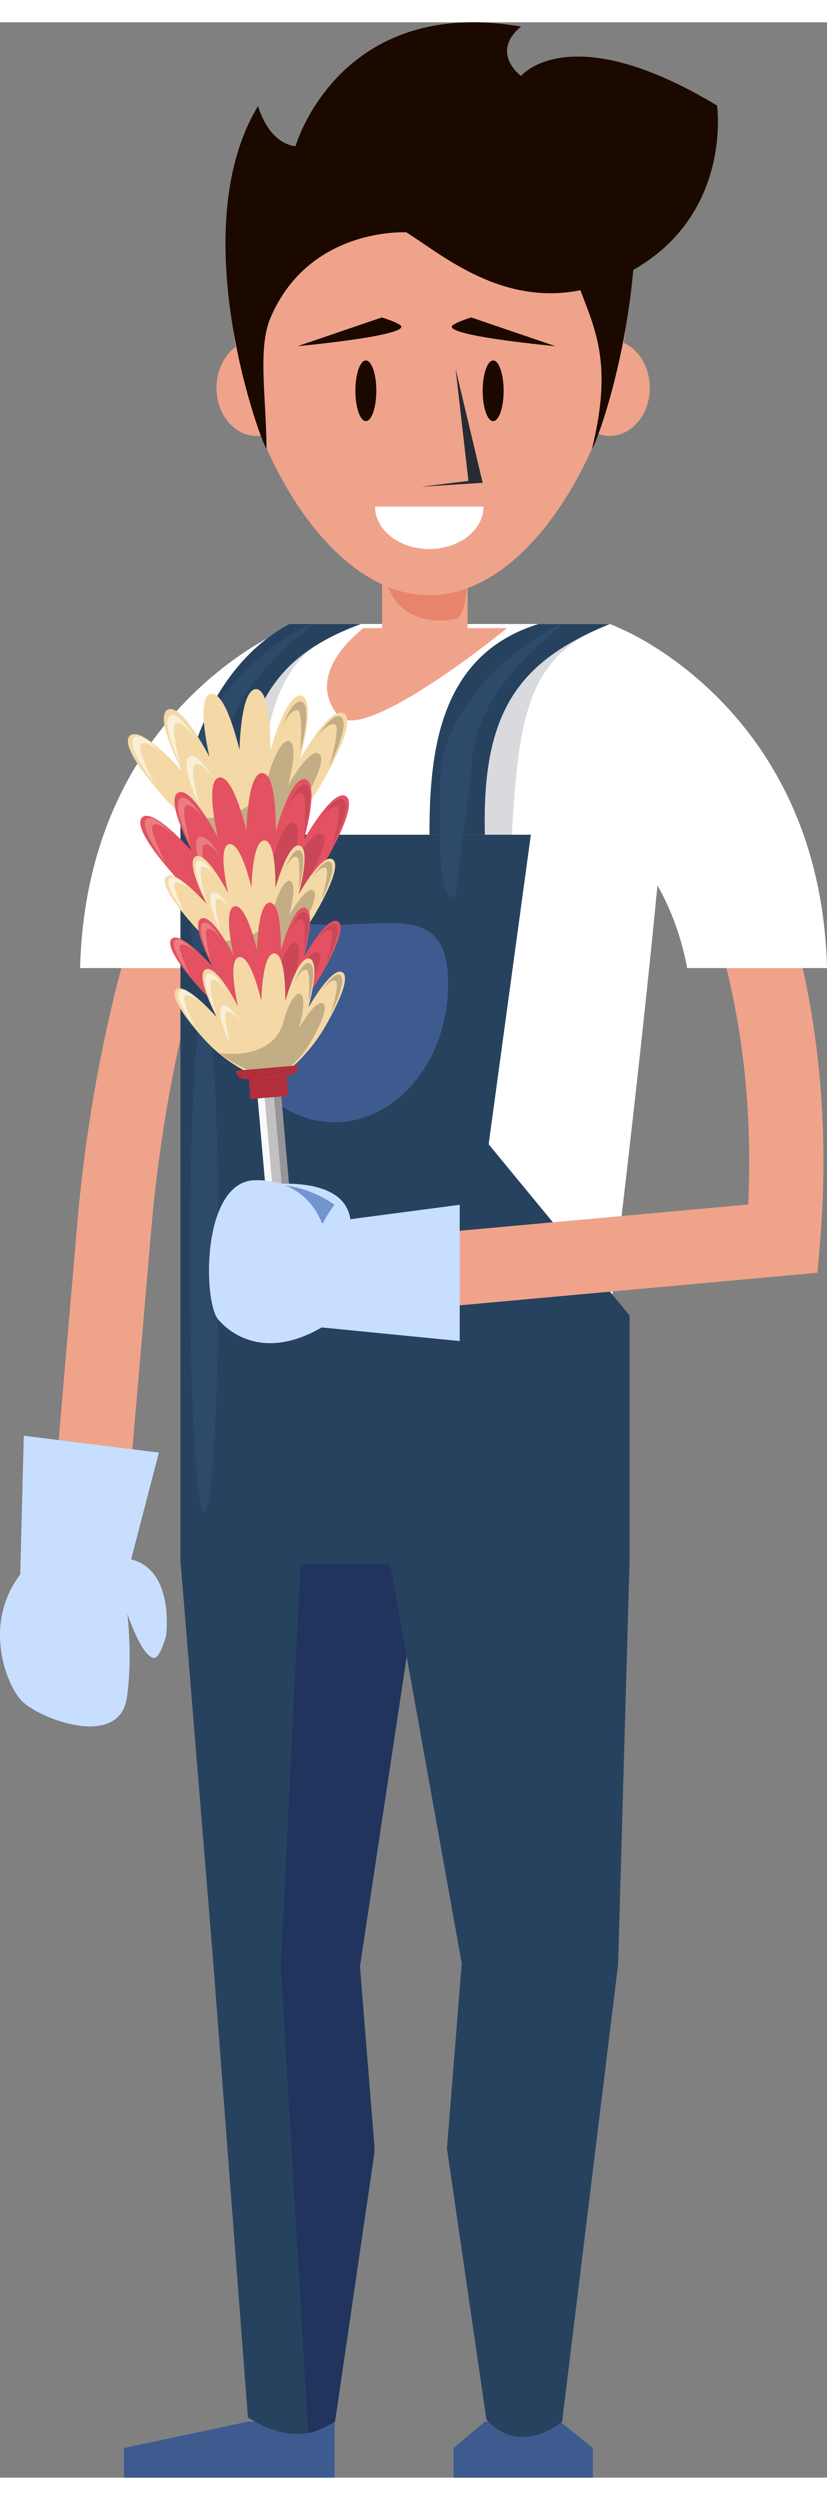 <svg xmlns="http://www.w3.org/2000/svg" width="218.897" height="661.321" viewBox="0 0 222.874 661.321">
  <rect x="0" y="0" width="222.874" height="661.321" fill="#808080" stroke="none"/>
  <g id="Homme_Likdom" data-name="Homme Likdom" transform="translate(-0.003 0.016)" opacity="1">
    <path id="Tracé_5026" data-name="Tracé 5026" d="M86.174,371.53c.22.445-29.013,47.164-35.957,132.177l-9,104.74" transform="translate(-19.631 -176.968)" fill="none" stroke="#f0a38b" stroke-width="20"/>
    <path id="Tracé_5027" data-name="Tracé 5027" d="M69.326,810.72S72,791.176,57.993,789.772s-.686,10.107-.686,10.107h0s4.666,16.235,8.7,16.758C67.687,816.858,69.326,810.72,69.326,810.72Z" transform="translate(-24.569 -376.12)" fill="#c8deff"/>
    <path id="Tracé_5028" data-name="Tracé 5028" d="M11.378,726.92l-.958,37.356,27.913,3.483,9.453-36.3Z" transform="translate(-4.961 -346.24)" fill="#c8deff"/>
    <path id="Tracé_5029" data-name="Tracé 5029" d="M33.372,797.159s2.88,15.433.827,29.662-24.164,5.509-28.484.765-10.212-20.833-.257-33.91S33.372,797.159,33.372,797.159Z" transform="translate(0 -375.641)" fill="#c8deff"/>
    <path id="Tracé_5030" data-name="Tracé 5030" d="M41.22,403.114C43,333.058,97.2,311.55,97.2,311.55l11,50.773c-24.4,7.981-29.264,40.791-29.264,40.791Z" transform="translate(-19.631 -148.399)" fill="#fff"/>
    <path id="Tracé_5031" data-name="Tracé 5031" d="M97.187,1233.98l-33.407,7.1v7.981h56.753V1233.98Z" transform="translate(-30.377 -587.753)" fill="#3d5b8e"/>
    <path id="Tracé_5032" data-name="Tracé 5032" d="M224.534,341.957c-3.4,55.376-20.545,191.072-20.545,191.072-39.958,0-111.14-99.178-111.14-155.015s29.406-63.844,43.3-68.573h72.4C219.795,313.4,224.534,325.57,224.534,341.957Z" transform="translate(-44.223 -147.394)" fill="#fff"/>
    <path id="Tracé_5033" data-name="Tracé 5033" d="M134.551,309.44c-19.063,10.149-29.411,34.287-29.411,56.753h14.339c1.838-31.946,4.19-48.474,26.374-56.753Z" transform="translate(-50.077 -147.394)" fill="#d8dade"/>
    <path id="Tracé_5034" data-name="Tracé 5034" d="M265.461,309.44c-19.063,10.149-29.411,34.287-29.411,56.753h14.339c1.838-31.946,4.19-48.474,26.374-56.753Z" transform="translate(-112.429 -147.394)" fill="#d8dade"/>
    <path id="Tracé_5035" data-name="Tracé 5035" d="M92.85,790.88,101.721,899.5l9.311,122.273s14.182,10.05,23.493,0l10.642-72.71L141.182,899.5l16.4-108.621Z" transform="translate(-44.223 -376.704)" fill="#27425f"/>
    <path id="Tracé_5036" data-name="Tracé 5036" d="M149.816,793.09,144.5,901.266l7.385,125.783c2.446-.309,7.242-3.064,7.242-3.064l10.642-72.716-3.985-49.558,16.4-108.621Z" transform="translate(-68.824 -377.757)" fill="#20345d"/>
    <path id="Tracé_5037" data-name="Tracé 5037" d="M213.893,614.344H92.85V417.81h94.444l-11.38,83.373,37.979,46.112Z" transform="translate(-44.223 -199.011)" fill="#27425f"/>
    <path id="Tracé_5038" data-name="Tracé 5038" d="M262.136,1233.98H241.811l-8.421,7.1v7.981h37.539v-7.981Z" transform="translate(-111.162 -587.753)" fill="#3d5b8e"/>
    <path id="Tracé_5039" data-name="Tracé 5039" d="M265.115,793.09l-3.1,108.94-15.088,123.1s-11.081,9.578-20.4-.526l-10.642-73.085,3.991-49.8L200.37,793.09Z" transform="translate(-95.435 -378.914)" fill="#27425f"/>
    <path id="Tracé_5040" data-name="Tracé 5040" d="M239.59,1248.27h31.04" transform="translate(-114.115 -594.559)" fill="#d8dade"/>
    <path id="Tracé_5041" data-name="Tracé 5041" d="M122.246,309.44c-19.073,10.149-29.416,34.287-29.416,56.753h14.334c2.22-35.915,12.124-48.474,34.292-56.753Z" transform="translate(-44.213 -147.394)" fill="#27425f"/>
    <path id="Tracé_5042" data-name="Tracé 5042" d="M250.385,309.44C223.645,317.72,221,343.727,221,366.193h14.941c-.885-33.4,9.243-46.8,33.679-56.753Z" transform="translate(-105.261 -147.394)" fill="#27425f"/>
    <path id="Tracé_5043" data-name="Tracé 5043" d="M101.615,505c2.142,0,3.875,30.589,3.875,68.327s-1.733,68.358-3.875,68.358-3.875-30.594-3.875-68.327S99.473,505,101.615,505Z" transform="translate(-46.552 -240.539)" fill="#2d4a6a"/>
    <path id="Tracé_5044" data-name="Tracé 5044" d="M130.649,309.44c2.142,0-24.666,15.145-24.541,40.791l-4.273,47.589c-4.509,0-3.865,3.823-4.1-45.389C97.614,326.785,128.507,309.451,130.649,309.44Z" transform="translate(-46.552 -147.394)" fill="#2d4a6a"/>
    <path id="Tracé_5045" data-name="Tracé 5045" d="M259.33,309.44c2.147,0-24.661,15.145-24.541,40.791l-4.273,32.93c-4.509,0-4.1-9.872-4.1-30.731C226.421,326.785,257.188,309.451,259.33,309.44Z" transform="translate(-107.838 -147.394)" fill="#2d4a6a"/>
    <path id="Tracé_5046" data-name="Tracé 5046" d="M174.92,479.568c0,20.6-13.7,37.308-30.6,37.308s-30.6-16.706-30.6-37.308,13.705-15.9,30.6-15.9S174.92,458.961,174.92,479.568Z" transform="translate(-54.163 -220.633)" fill="#3d5b8e"/>
    <path id="Tracé_5047" data-name="Tracé 5047" d="M259.885,371.53c.225.445,37.706,48.008,30.741,133.02L167.07,515.794" transform="translate(-79.574 -176.968)" fill="none" stroke="#f0a38b" stroke-width="20"/>
    <path id="Tracé_5052" data-name="Tracé 5052" d="M364.671,403.114C362.9,333.058,308.7,311.55,308.7,311.55l-11,50.773c24.4,7.981,29.264,40.791,29.264,40.791Z" transform="translate(-141.793 -148.399)" fill="#fff"/>
    <path id="Tracé_5053" data-name="Tracé 5053" d="M216.766,311.55c-9.95,8.149-39.8,30.526-45.5,23.54s-3.142-15.392,6.808-23.54Z" transform="translate(-80.147 -148.399)" fill="#f0a38b"/>
    <path id="Tracé_5054" data-name="Tracé 5054" d="M132.965,176.235c0,7.143-4.823,12.935-10.778,12.935s-10.778-5.792-10.778-12.935,4.823-12.935,10.778-12.935S132.965,169.066,132.965,176.235Z" transform="translate(-53.063 -77.788)" fill="#f0a38b"/>
    <path id="Tracé_5055" data-name="Tracé 5055" d="M314.771,176.235c0,7.143-4.829,12.935-10.783,12.935s-10.778-5.792-10.778-12.935,4.829-12.935,10.778-12.935S314.771,169.066,314.771,176.235Z" transform="translate(-139.654 -77.788)" fill="#f0a38b"/>
    <path id="Tracé_5056" data-name="Tracé 5056" d="M219.57,295.928l-22.98-1.508h0c.052-1.613.031-15.271,0-27.306l23.043-.094C219.717,294.111,219.612,295.384,219.57,295.928Z" transform="translate(-93.634 -127.189)" fill="#f0a38b"/>
    <path id="Tracé_5057" data-name="Tracé 5057" d="M216.016,287.905s-20.618,5.1-19.534-20.791l23.043-.094S220.672,287.905,216.016,287.905Z" transform="translate(-93.563 -127.189)" fill="#e8846c"/>
    <g id="Groupe_46" data-name="Groupe 46" transform="matrix(-0.996, 0.087, -0.087, -0.996, 263.79, 514.517)">
      <path id="Tracé_3102" data-name="Tracé 3102" d="M928.625,1024.666c1.787,1.232,5.791-1.416,12.756-11.118-3.975,11.263-3.838,16.061-1.821,16.82s5.267-2.8,9.625-13.916c-1.075,11.894.217,16.521,2.38,16.752s4.414-4,5.907-15.856c1.881,11.792,4.265,15.954,6.427,15.647s3.292-4.968,1.812-16.82c4.734,10.964,8.082,14.411,10.09,13.583s1.966-5.625-2.38-16.752c7.284,9.463,11.374,11.979,13.118,10.662,1.855-1.373.358-6.542-7.826-17.562s-20.4-17.34-22.253-15.959c-1.9-1.314-12.794,5.386-20.6,16.675S926.727,1023.352,928.625,1024.666Z" transform="translate(-786.665 -682.524)" fill="#f4d9a6"/>
      <path id="Tracé_3103" data-name="Tracé 3103" d="M946.893,1015.191c1.279.853,4.068-.994,8.956-7.8-2.789,7.907-2.7,11.276-1.279,11.809s4.086-2.495,6.755-9.766c5.327-12.794,22.782-8.218,22.782-8.218-6.03-5.719-16.061-10.845-17.366-9.877-1.335-.926-9.289,3.412-14.773,11.348S945.562,1014.27,946.893,1015.191Z" transform="translate(-797.273 -683.243)" fill="#c3ad84"/>
      <path id="Tracé_3104" data-name="Tracé 3104" d="M954.29,1062.67c1.279.482,3.442-1.552,5.791-6.453-1.876,3.267-3.544,4.606-4.614,4.209-1.655-.614.3-11.387.3-11.387C952.55,1058.183,952.644,1062.073,954.29,1062.67Z" transform="translate(-801.182 -716.409)" fill="#c3ad84"/>
      <path id="Tracé_3105" data-name="Tracé 3105" d="M930.969,1051.81c1.169.729,3.685-.832,6.964-5.165-2.495,2.827-4.4,3.808-5.365,3.2-1.493-.934,2.559-11.089,2.559-11.089C930.154,1047.051,929.476,1050.88,930.969,1051.81Z" transform="translate(-788.049 -710.513)" fill="#c3ad84"/>
      <path id="Tracé_3106" data-name="Tracé 3106" d="M1030.933,1061.224c-1.28.478-3.442-1.556-5.783-6.457,1.877,3.271,3.544,4.606,4.614,4.209,1.651-.614-.3-11.387-.3-11.387C1032.681,1056.721,1032.583,1060.61,1030.933,1061.224Z" transform="translate(-842.466 -715.578)" fill="#faefd8"/>
      <path id="Tracé_3107" data-name="Tracé 3107" d="M1053.244,1050.324c-1.164.729-3.685-.853-6.964-5.165,2.5,2.828,4.4,3.8,5.365,3.2,1.493-.93-2.559-11.088-2.559-11.088C1054.05,1045.561,1054.737,1049.39,1053.244,1050.324Z" transform="translate(-854.585 -709.659)" fill="#faefd8"/>
      <path id="Tracé_3108" data-name="Tracé 3108" d="M1021.123,1034.274c-1.279.478-3.437-1.557-5.783-6.457,1.881,3.271,3.544,4.606,4.615,4.209,1.651-.614-.3-11.387-.3-11.387C1022.872,1029.771,1022.778,1033.66,1021.123,1034.274Z" transform="translate(-836.84 -700.121)" fill="#faefd8"/>
      <path id="Tracé_3109" data-name="Tracé 3109" d="M932.005,974.782c1.706,1.177,5.51-1.348,12.133-10.581-3.783,10.717-3.663,15.285-1.706,16.01s5.011-2.666,9.152-13.242c-1.024,11.318.209,15.715,2.269,15.937s4.2-3.813,5.612-15.084c1.791,11.216,4.068,15.174,6.12,14.888s3.126-4.73,1.706-16.006c4.5,10.436,7.676,13.711,9.6,12.926s1.872-5.356-2.265-15.937c6.93,9,10.82,11.4,12.483,10.163,1.766-1.314.337-6.226-7.455-16.713s-19.4-16.492-21.166-15.182c-1.8-1.25-12.167,5.118-19.6,15.869S930.18,973.533,932.005,974.782Z" transform="translate(-788.621 -654.894)" fill="#e35163"/>
      <path id="Tracé_3110" data-name="Tracé 3110" d="M949.354,965.773c1.194.823,3.868-.947,8.53-7.425-2.653,7.523-2.559,10.73-1.211,11.233s3.89-2.371,6.427-9.293c5.071-12.176,21.673-7.813,21.673-7.813-5.74-5.446-15.28-10.32-16.522-9.382-1.279-.874-8.841,3.262-14.073,10.8S948.087,964.895,949.354,965.773Z" transform="translate(-798.698 -655.579)" fill="#c94757"/>
      <path id="Tracé_3111" data-name="Tracé 3111" d="M956.4,1010.955c1.224.461,3.271-1.476,5.5-6.137-1.787,3.109-3.369,4.384-4.393,4-1.565-.584.29-10.832.29-10.832C954.732,1006.673,954.822,1010.362,956.4,1010.955Z" transform="translate(-802.417 -687.13)" fill="#c94757"/>
      <path id="Tracé_3112" data-name="Tracé 3112" d="M934.214,1000.578c1.109.691,3.5-.793,6.623-4.917-2.375,2.691-4.184,3.621-5.118,3.045-1.416-.887,2.456-10.555,2.456-10.555C933.446,996.044,932.79,999.69,934.214,1000.578Z" transform="translate(-789.93 -681.487)" fill="#c94757"/>
      <path id="Tracé_3113" data-name="Tracé 3113" d="M1029.306,1009.559c-1.224.456-3.275-1.48-5.506-6.145,1.787,3.113,3.373,4.384,4.388,4.009,1.574-.584-.281-10.832-.281-10.832C1030.969,1005.265,1030.875,1008.966,1029.306,1009.559Z" transform="translate(-841.692 -686.327)" fill="#ea7d80"/>
      <path id="Tracé_3114" data-name="Tracé 3114" d="M1050.533,999.157c-1.109.691-3.5-.793-6.623-4.917,2.375,2.691,4.184,3.625,5.118,3.049,1.42-.887-2.452-10.56-2.452-10.56C1051.3,994.628,1051.953,998.27,1050.533,999.157Z" transform="translate(-853.226 -680.672)" fill="#ea7d80"/>
      <path id="Tracé_3115" data-name="Tracé 3115" d="M1019.982,983.9c-1.224.456-3.271-1.476-5.5-6.141,1.783,3.109,3.369,4.384,4.388,4.009,1.569-.589-.286-10.837-.286-10.837C1021.645,979.613,1021.551,983.328,1019.982,983.9Z" transform="translate(-836.347 -671.611)" fill="#ea7d80"/>
      <path id="Tracé_3116" data-name="Tracé 3116" d="M943.973,943.868c1.386.964,4.5-1.1,9.911-8.64-3.088,8.751-2.985,12.483-1.411,13.071s4.09-2.171,7.48-10.811c-.853,9.241.166,12.837,1.847,13.016s3.412-3.113,4.584-12.321c1.467,9.165,3.327,12.4,5,12.159s2.559-3.864,1.416-13.067c3.672,8.529,6.273,11.195,7.83,10.551s1.535-4.371-1.842-13.012c5.659,7.352,8.836,9.305,10.193,8.3,1.441-1.071.277-5.084-6.086-13.647s-15.848-13.472-17.289-12.4c-1.476-1.024-9.941,4.188-16.01,12.965S942.493,942.849,943.973,943.868Z" transform="translate(-795.564 -640.634)" fill="#f4d9a6"/>
      <path id="Tracé_3117" data-name="Tracé 3117" d="M958.178,936.463c.977.678,3.16-.768,6.956-6.064-2.166,6.145-2.1,8.764-.99,9.178s3.177-1.936,5.246-7.591c4.145-9.945,17.707-6.4,17.707-6.4-4.691-4.444-12.483-8.427-13.494-7.677-1.036-.721-7.22,2.661-11.476,8.819S957.146,935.746,958.178,936.463Z" transform="translate(-803.817 -641.148)" fill="#c3ad84"/>
      <path id="Tracé_3118" data-name="Tracé 3118" d="M963.922,973.414c1,.371,2.674-1.211,4.495-5.02-1.458,2.559-2.755,3.582-3.582,3.271-1.279-.478.23-8.845.23-8.845C962.566,969.908,962.638,972.932,963.922,973.414Z" transform="translate(-806.848 -666.959)" fill="#c3ad84"/>
      <path id="Tracé_3119" data-name="Tracé 3119" d="M945.8,964.93c.909.567,2.862-.648,5.412-4.017-1.94,2.2-3.412,2.96-4.171,2.49-1.16-.725,2-8.623,2-8.623C945.173,961.228,944.64,964.205,945.8,964.93Z" transform="translate(-796.646 -662.348)" fill="#c3ad84"/>
      <path id="Tracé_3120" data-name="Tracé 3120" d="M1023.475,972.254c-1,.371-2.674-1.207-4.495-5.015,1.458,2.559,2.755,3.578,3.587,3.271,1.279-.478-.235-8.849-.235-8.849C1024.836,968.752,1024.759,971.776,1023.475,972.254Z" transform="translate(-838.928 -666.294)" fill="#faefd8"/>
      <path id="Tracé_3121" data-name="Tracé 3121" d="M1040.818,963.774c-.9.563-2.857-.653-5.408-4.017,1.936,2.2,3.412,2.956,4.167,2.486,1.16-.725-2-8.623-2-8.623C1041.449,960.073,1041.978,963.045,1040.818,963.774Z" transform="translate(-848.351 -661.683)" fill="#faefd8"/>
      <path id="Tracé_3122" data-name="Tracé 3122" d="M1015.859,951.313c-1,.371-2.674-1.207-4.5-5.02,1.458,2.559,2.755,3.582,3.587,3.271,1.28-.478-.234-8.845-.234-8.845C1017.215,947.812,1017.139,950.836,1015.859,951.313Z" transform="translate(-834.558 -654.284)" fill="#faefd8"/>
      <path id="Tracé_3123" data-name="Tracé 3123" d="M943.971,904.493c1.373.968,4.5-1.1,9.9-8.64-3.088,8.751-2.985,12.483-1.412,13.067s4.09-2.171,7.48-10.811c-.853,9.241.166,12.837,1.847,13.016s3.412-3.113,4.585-12.321c1.467,9.165,3.326,12.4,5,12.159s2.559-3.838,1.416-13.067c3.672,8.529,6.273,11.2,7.83,10.555s1.535-4.376-1.842-13.02c5.659,7.357,8.836,9.31,10.193,8.307,1.441-1.074.277-5.088-6.086-13.647s-15.848-13.472-17.289-12.4c-1.476-1.023-9.941,4.184-16.01,12.956S942.491,903.469,943.971,904.493Z" transform="translate(-795.563 -618.053)" fill="#e35163"/>
      <path id="Tracé_3124" data-name="Tracé 3124" d="M958.177,897.077c.977.678,3.16-.772,6.956-6.06-2.166,6.141-2.1,8.76-.989,9.174s3.177-1.936,5.246-7.591c4.145-9.945,17.707-6.4,17.707-6.4-4.691-4.448-12.483-8.431-13.494-7.677-1.036-.7-7.212,2.678-11.476,8.832S957.145,896.365,958.177,897.077Z" transform="translate(-803.815 -618.561)" fill="#c94757"/>
      <path id="Tracé_3125" data-name="Tracé 3125" d="M963.922,934.019c1,.375,2.674-1.2,4.495-5.015-1.458,2.559-2.755,3.586-3.582,3.275-1.279-.478.23-8.849.23-8.849C962.566,930.518,962.638,933.546,963.922,934.019Z" transform="translate(-806.848 -644.368)" fill="#c94757"/>
      <path id="Tracé_3126" data-name="Tracé 3126" d="M945.8,925.54c.909.567,2.862-.644,5.412-4.013-1.94,2.2-3.412,2.956-4.171,2.486-1.16-.725,2-8.623,2-8.623C945.173,921.843,944.64,924.819,945.8,925.54Z" transform="translate(-796.646 -639.757)" fill="#c94757"/>
      <path id="Tracé_3127" data-name="Tracé 3127" d="M1023.475,932.864c-1,.371-2.674-1.207-4.495-5.015,1.458,2.559,2.755,3.582,3.587,3.271,1.279-.478-.235-8.849-.235-8.849C1024.836,929.362,1024.759,932.39,1023.475,932.864Z" transform="translate(-838.928 -643.703)" fill="#ea7d80"/>
      <path id="Tracé_3128" data-name="Tracé 3128" d="M1040.818,924.356c-.9.567-2.857-.644-5.408-4.013,1.936,2.2,3.412,2.96,4.167,2.491,1.16-.725-2-8.623-2-8.623C1041.449,920.667,1041.978,923.648,1040.818,924.356Z" transform="translate(-848.351 -639.08)" fill="#ea7d80"/>
      <path id="Tracé_3130" data-name="Tracé 3130" d="M943.98,872.224c1.386.964,4.5-1.1,9.911-8.636-3.088,8.751-2.985,12.483-1.412,13.071s4.09-2.175,7.48-10.815c-.853,9.242.166,12.837,1.847,13.02s3.412-3.118,4.585-12.325c1.467,9.165,3.326,12.4,5,12.163s2.559-3.864,1.416-13.076c3.672,8.529,6.273,11.2,7.83,10.559s1.535-4.376-1.842-13.016c5.659,7.352,8.836,9.306,10.193,8.3,1.441-1.07.277-5.084-6.086-13.647s-15.848-13.468-17.289-12.4c-1.493-1.028-9.941,4.179-15.993,12.956S942.5,871.2,943.98,872.224Z" transform="translate(-795.572 -599.546)" fill="#f4d9a6"/>
      <path id="Tracé_3131" data-name="Tracé 3131" d="M958.178,864.817c.977.67,3.16-.772,6.956-6.064-2.166,6.141-2.1,8.76-.99,9.173s3.177-1.936,5.246-7.591c4.145-9.941,17.707-6.4,17.707-6.4-4.691-4.448-12.483-8.431-13.494-7.677-1.036-.721-7.22,2.661-11.476,8.815S957.146,864.1,958.178,864.817Z" transform="translate(-803.817 -600.055)" fill="#c3ad84"/>
      <path id="Tracé_3132" data-name="Tracé 3132" d="M963.922,901.748c1,.371,2.674-1.207,4.495-5.015-1.458,2.559-2.755,3.578-3.582,3.271-1.279-.478.23-8.854.23-8.854C962.566,898.251,962.638,901.275,963.922,901.748Z" transform="translate(-806.848 -625.855)" fill="#c3ad84"/>
      <path id="Tracé_3133" data-name="Tracé 3133" d="M945.8,893.286c.909.567,2.862-.648,5.412-4.013-1.94,2.2-3.412,2.955-4.171,2.486-1.16-.725,2-8.619,2-8.619C945.173,889.584,944.64,892.561,945.8,893.286Z" transform="translate(-796.646 -621.261)" fill="#c3ad84"/>
      <path id="Tracé_3134" data-name="Tracé 3134" d="M1023.475,900.6c-1,.376-2.674-1.207-4.495-5.015,1.458,2.559,2.755,3.582,3.587,3.271,1.279-.478-.235-8.849-.235-8.849C1024.836,897.1,1024.759,900.126,1023.475,900.6Z" transform="translate(-838.928 -625.201)" fill="#faefd8"/>
      <path id="Tracé_3135" data-name="Tracé 3135" d="M1040.818,892.13c-.9.563-2.857-.648-5.408-4.013,1.936,2.2,3.412,2.955,4.167,2.482,1.16-.721-2-8.619-2-8.619C1041.449,888.428,1041.978,891.405,1040.818,892.13Z" transform="translate(-848.351 -620.595)" fill="#faefd8"/>
      <path id="Tracé_3136" data-name="Tracé 3136" d="M1015.859,879.664c-1,.371-2.674-1.207-4.5-5.015,1.458,2.559,2.755,3.578,3.587,3.271,1.28-.478-.234-8.849-.234-8.849C1017.215,876.162,1017.139,879.186,1015.859,879.664Z" transform="translate(-834.558 -613.191)" fill="#faefd8"/>
      <path id="Tracé_3137" data-name="Tracé 3137" d="M992.168,683.53a3.958,3.958,0,1,0,3.958,3.962A3.958,3.958,0,0,0,992.168,683.53Zm0,6.444a2.486,2.486,0,1,1,2.486-2.482,2.486,2.486,0,0,1-2.486,2.482Z" transform="translate(-821.28 -506.779)" fill="#792027"/>
      <rect id="Rectangle_171" data-name="Rectangle 171" width="6.367" height="57.876" transform="translate(167.706 183.293)" fill="#c1c1c4"/>
      <rect id="Rectangle_172" data-name="Rectangle 172" width="1.868" height="57.876" transform="translate(172.201 183.293)" fill="#f9f9f9"/>
      <rect id="Rectangle_173" data-name="Rectangle 173" width="1.953" height="57.876" transform="translate(167.706 183.293)" fill="#979597"/>
      <path id="Tracé_3138" data-name="Tracé 3138" d="M992.144,846.61H980.1a2.431,2.431,0,0,0-2.431,2.431h16.905A2.431,2.431,0,0,0,992.144,846.61Z" transform="translate(-815.235 -600.31)" fill="#b22e3c"/>
      <rect id="Rectangle_174" data-name="Rectangle 174" width="10.261" height="5.51" transform="translate(165.757 240.79)" fill="#b22e3c"/>
      <rect id="Rectangle_175" data-name="Rectangle 175" width="9.041" height="2.751" transform="translate(166.367 183.293)" fill="#b22e3c"/>
    </g>
    <path id="Tracé_5048" data-name="Tracé 5048" d="M139.28,597.5s21.906-2.781,21.576,11.286-13.522,3.058-13.522,3.058Z" transform="translate(-66.337 -284.489)" fill="#c8deff"/>
    <path id="Tracé_5049" data-name="Tracé 5049" d="M153.409,608.6c-.1-1.252,3.1-5.436,3.1-5.436a29.935,29.935,0,0,0-17.224-5.473C145.821,600.025,151.315,606.859,153.409,608.6Z" transform="translate(-66.337 -284.687)" fill="#7395cf"/>
    <path id="Tracé_5050" data-name="Tracé 5050" d="M202.748,644.846l-37.188-3.671V613.047l37.188-4.9Z" transform="translate(-78.854 -289.67)" fill="#c8deff"/>
    <path id="Tracé_5051" data-name="Tracé 5051" d="M137.928,607.017s-3.629-11.794-18-11.521-14.051,32.647-9.882,37.523,13.674,10.38,27.882,2.126S137.928,607.017,137.928,607.017Z" transform="translate(-51.223 -283.64)" fill="#c8deff"/>
    <path id="Tracé_5058" data-name="Tracé 5058" d="M225.786,97.506c0,34.915-23.965,82.116-53.533,82.116s-53.543-47.2-53.543-82.116S142.68,53.18,172.279,53.18,225.786,62.591,225.786,97.506Z" transform="translate(-56.54 -25.337)" fill="#f0a38b"/>
    <path id="Tracé_5059" data-name="Tracé 5059" d="M293.5,122.4c4.383,15.711,12.569,23.127,5.881,50.563.094,1.047,8.95-20.424,11.312-50.563Z" transform="translate(-139.792 -58.307)" fill="#1b0900"/>
    <path id="Tracé_5060" data-name="Tracé 5060" d="M127.1,114.682c-.183,2-23.21-57.607-2.294-92.135,3.394,10.793,10.118,10.793,10.118,10.793S146.508-7.292,195.678,1.134c-8.479,7.091,0,13.3,0,13.3S208.739-1.547,248.514,22.4c0,0,4.294,29.851-23.64,44.865s-48.767-3.6-60.079-10.71c0,0-26.07-1.534-36.586,22.912C124.7,87.623,126.958,100.3,127.1,114.682Z" transform="translate(-55.267)" fill="#1b0900"/>
    <path id="Tracé_5061" data-name="Tracé 5061" d="M193,249.08c0,6.284,6.541,11.417,14.616,11.417s14.606-5.111,14.606-11.417Z" transform="translate(-91.924 -118.645)" fill="#fff"/>
    <path id="Tracé_5062" data-name="Tracé 5062" d="M225.947,178.09l7.316,30.757-16.633,1.068,12.794-1.592Z" transform="translate(-103.179 -84.832)" fill="#272b33"/>
    <path id="Tracé_5063" data-name="Tracé 5063" d="M232.493,154.216c.189-.89,5.237-2.446,5.237-2.446l22.7,7.746S231.948,156.866,232.493,154.216Z" transform="translate(-110.731 -72.296)" fill="#1b0900"/>
    <path id="Tracé_5064" data-name="Tracé 5064" d="M181.085,154.216c-.189-.89-5.237-2.446-5.237-2.446l-22.708,7.746S181.635,156.866,181.085,154.216Z" transform="translate(-72.939 -72.296)" fill="#1b0900"/>
    <path id="Tracé_5065" data-name="Tracé 5065" d="M254.041,182.07c0,4.509-1.267,8.164-2.828,8.164s-2.823-3.666-2.823-8.164,1.262-8.17,2.823-8.17S254.041,177.555,254.041,182.07Z" transform="translate(-118.307 -82.836)" fill="#1b0900"/>
    <path id="Tracé_5066" data-name="Tracé 5066" d="M188.525,182.07c0,4.509-1.262,8.164-2.823,8.164s-2.823-3.666-2.823-8.164,1.262-8.17,2.823-8.17S188.525,177.555,188.525,182.07Z" transform="translate(-87.104 -82.836)" fill="#1b0900"/>
  </g>
</svg>
